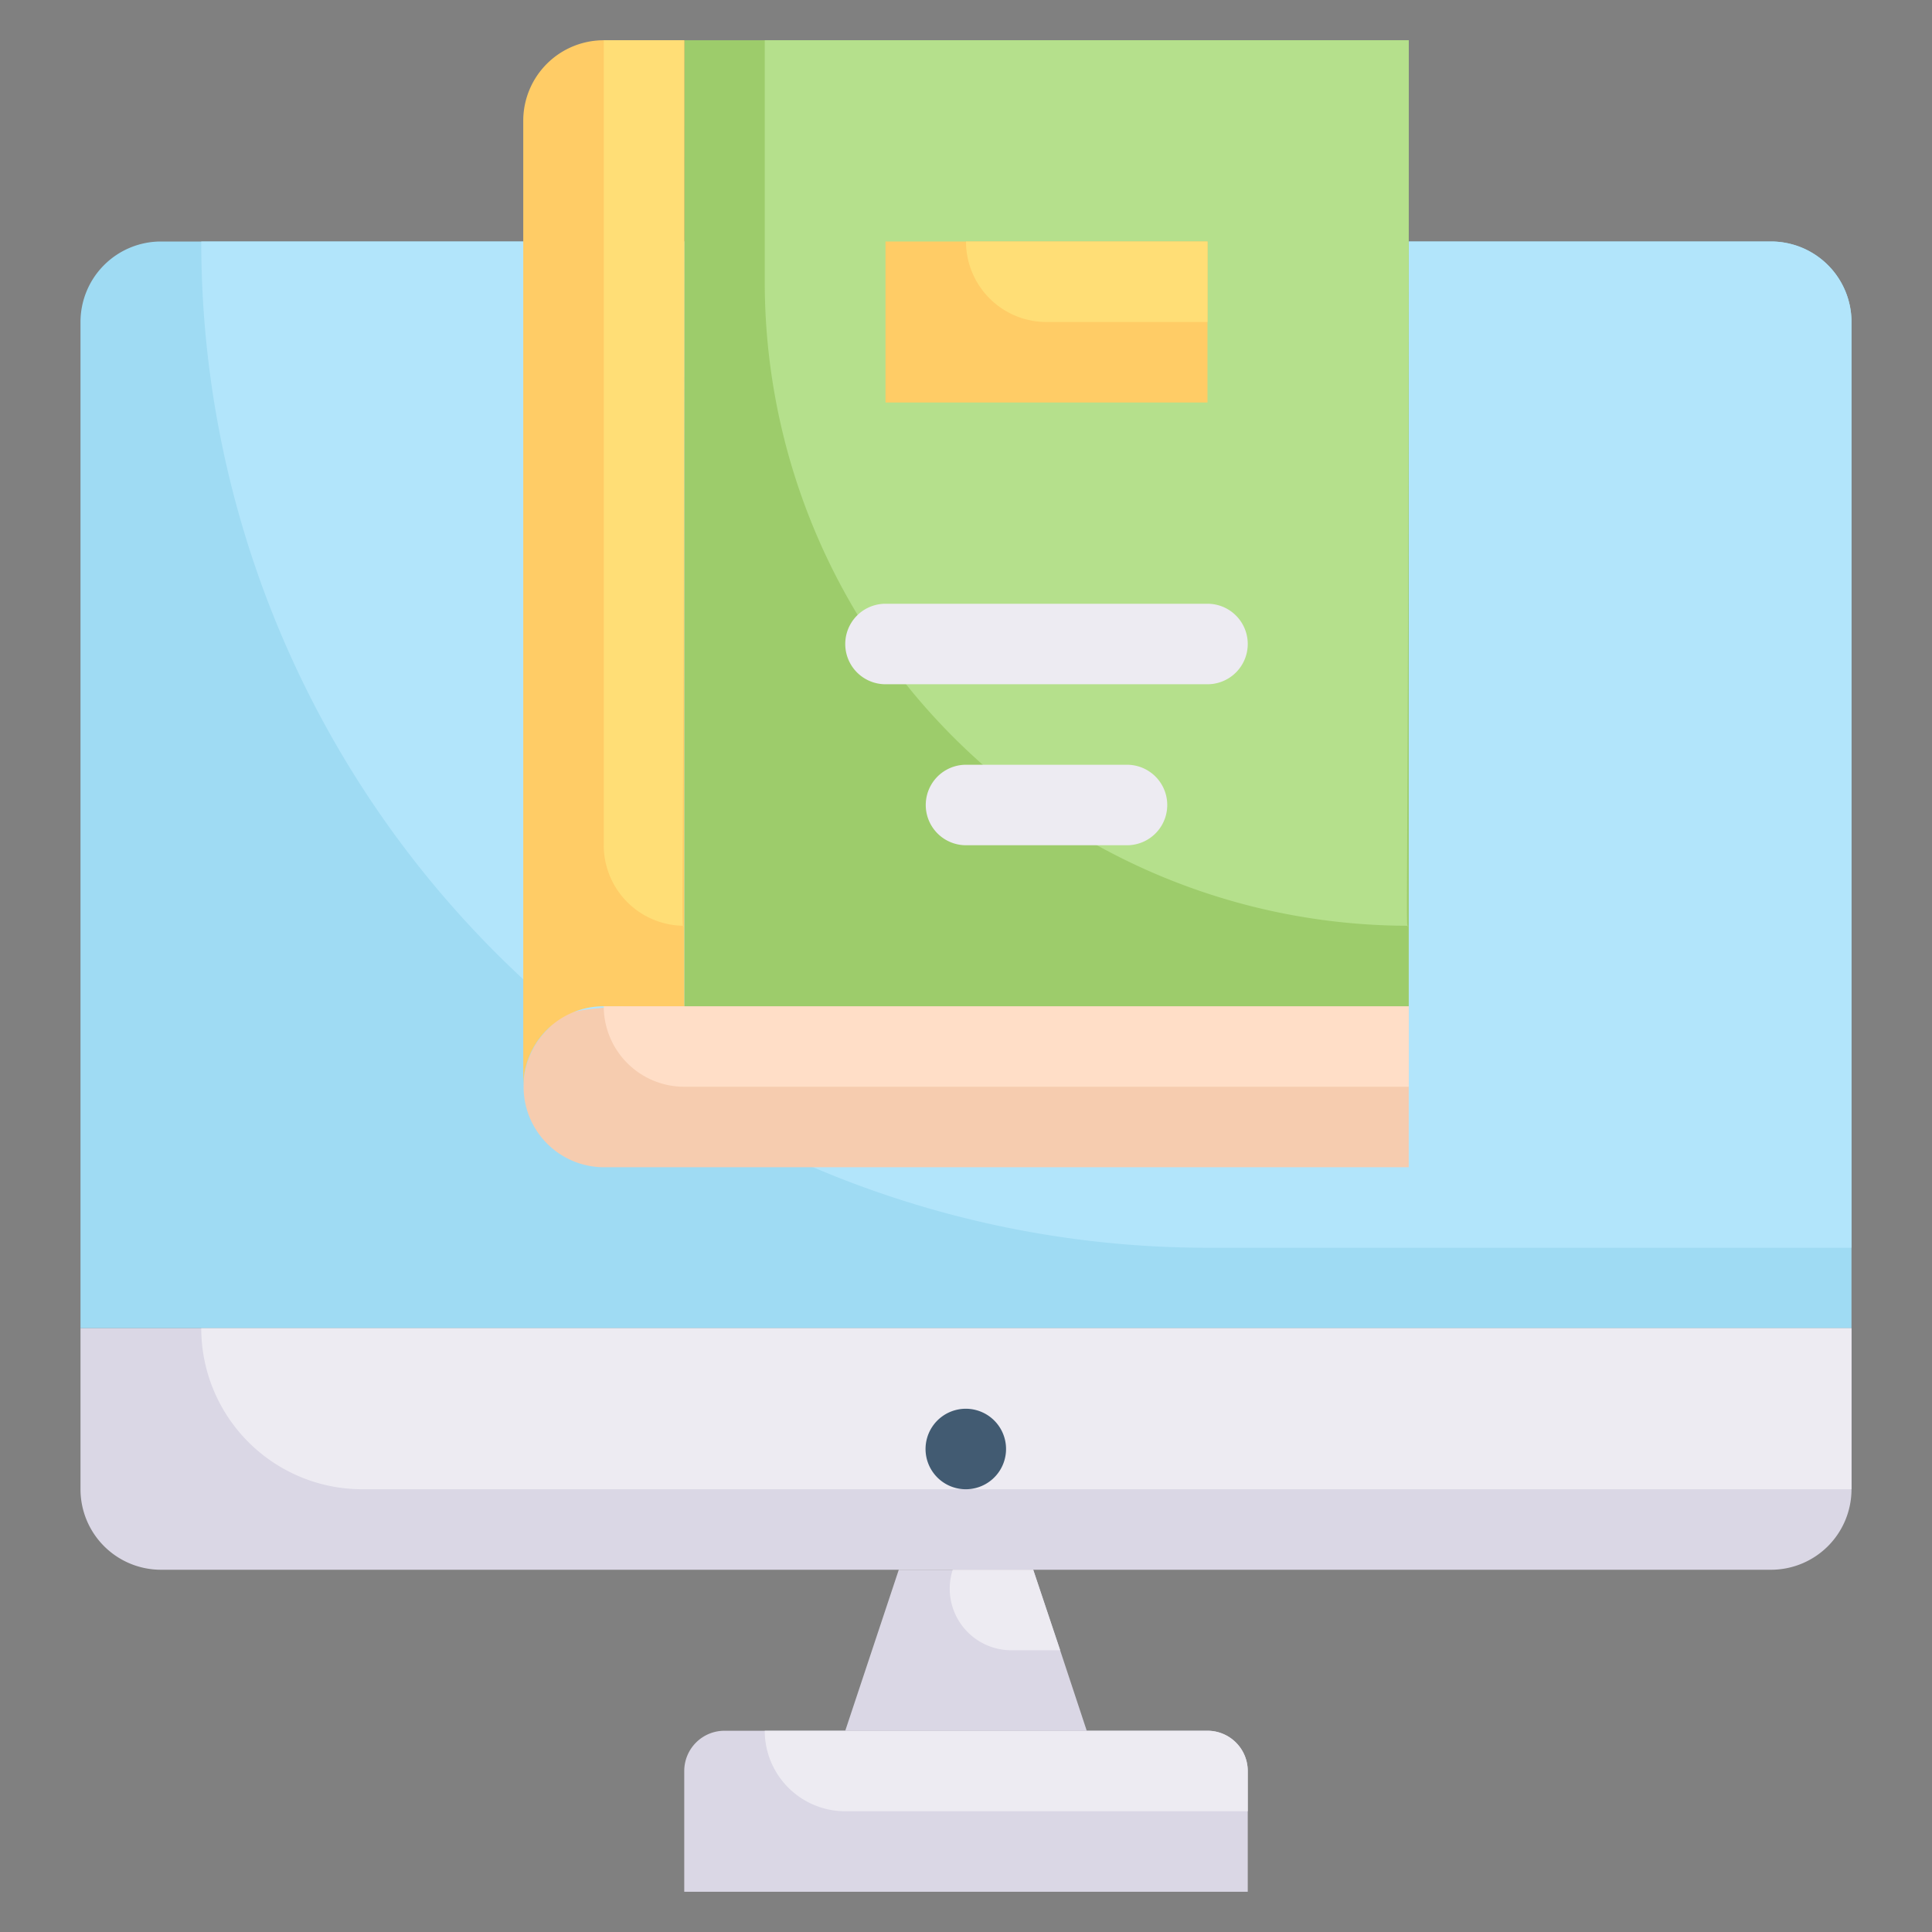 <svg xmlns="http://www.w3.org/2000/svg" viewBox="0 0 48 48"><rect x="0" y="0" width="48" height="48" fill="#808080" stroke="none"/><defs><style>.cls-1{fill:#9fdbf3;}.cls-2{fill:#b2e5fb;}.cls-3{fill:#dad7e5;}.cls-4{fill:#edebf2;}.cls-5{fill:#425b72;}.cls-6{fill:#f6ccaf;}.cls-7{fill:#ffdec7;}.cls-8{fill:#9dcc6b;}.cls-9{fill:#b5e08c;}.cls-10{fill:#fc6;}.cls-11{fill:#ffde76;}</style></defs><title>38. book on monitor-computer</title><g id="_38._book_on_monitor_computer" data-name="38. book on monitor/computer"><path class="cls-1" d="M46,8V33H2V8A2,2,0,0,1,4,6H44A2,2,0,0,1,46,8Z"/><path class="cls-2" d="M46,8V31H30A25,25,0,0,1,5,6H44A2,2,0,0,1,46,8Z"/><path class="cls-3" d="M46,33v4a2,2,0,0,1-2,2H4a2,2,0,0,1-2-2V33Z"/><path class="cls-4" d="M46,33v4H9a4,4,0,0,1-4-4Z"/><path class="cls-5" d="M24,37a1,1,0,1,1,.92-1.38A1,1,0,0,1,24,37Z"/><path class="cls-3" d="M27,43H21l1.33-4h3.34C26.47,41.4,26.17,40.48,27,43Z"/><path class="cls-4" d="M26.34,41H25.11a1.53,1.53,0,0,1-1.44-2h2Z"/><path class="cls-3" d="M31,44v3H17V44a1,1,0,0,1,1-1H30A1,1,0,0,1,31,44Z"/><path class="cls-4" d="M31,44v1H21a2,2,0,0,1-2-2H30A1,1,0,0,1,31,44Z"/><path class="cls-6" d="M35,25v4H15a2,2,0,0,1-1.41-3.41C14.4,24.75,13.48,25,35,25Z"/><path class="cls-7" d="M35,25v2H17a2,2,0,0,1-2-2Z"/><rect class="cls-8" x="17" y="1" width="18" height="24"/><path class="cls-9" d="M35,1c0,23.28-.1,22,0,22A16,16,0,0,1,19,7V1Z"/><path class="cls-10" d="M17,1V25H15a2,2,0,0,0-2,2V3a2,2,0,0,1,2-2Z"/><path class="cls-11" d="M17,1c0,23.28-.1,22,0,22a2,2,0,0,1-2-2V1Z"/><path class="cls-4" d="M30,17H22a1,1,0,0,1,0-2h8A1,1,0,0,1,30,17Z"/><path class="cls-4" d="M28,21H24a1,1,0,0,1,0-2h4A1,1,0,0,1,28,21Z"/><rect class="cls-10" x="22" y="6" width="8" height="4"/><path class="cls-11" d="M30,6V8H26a2,2,0,0,1-2-2Z"/></g></svg>